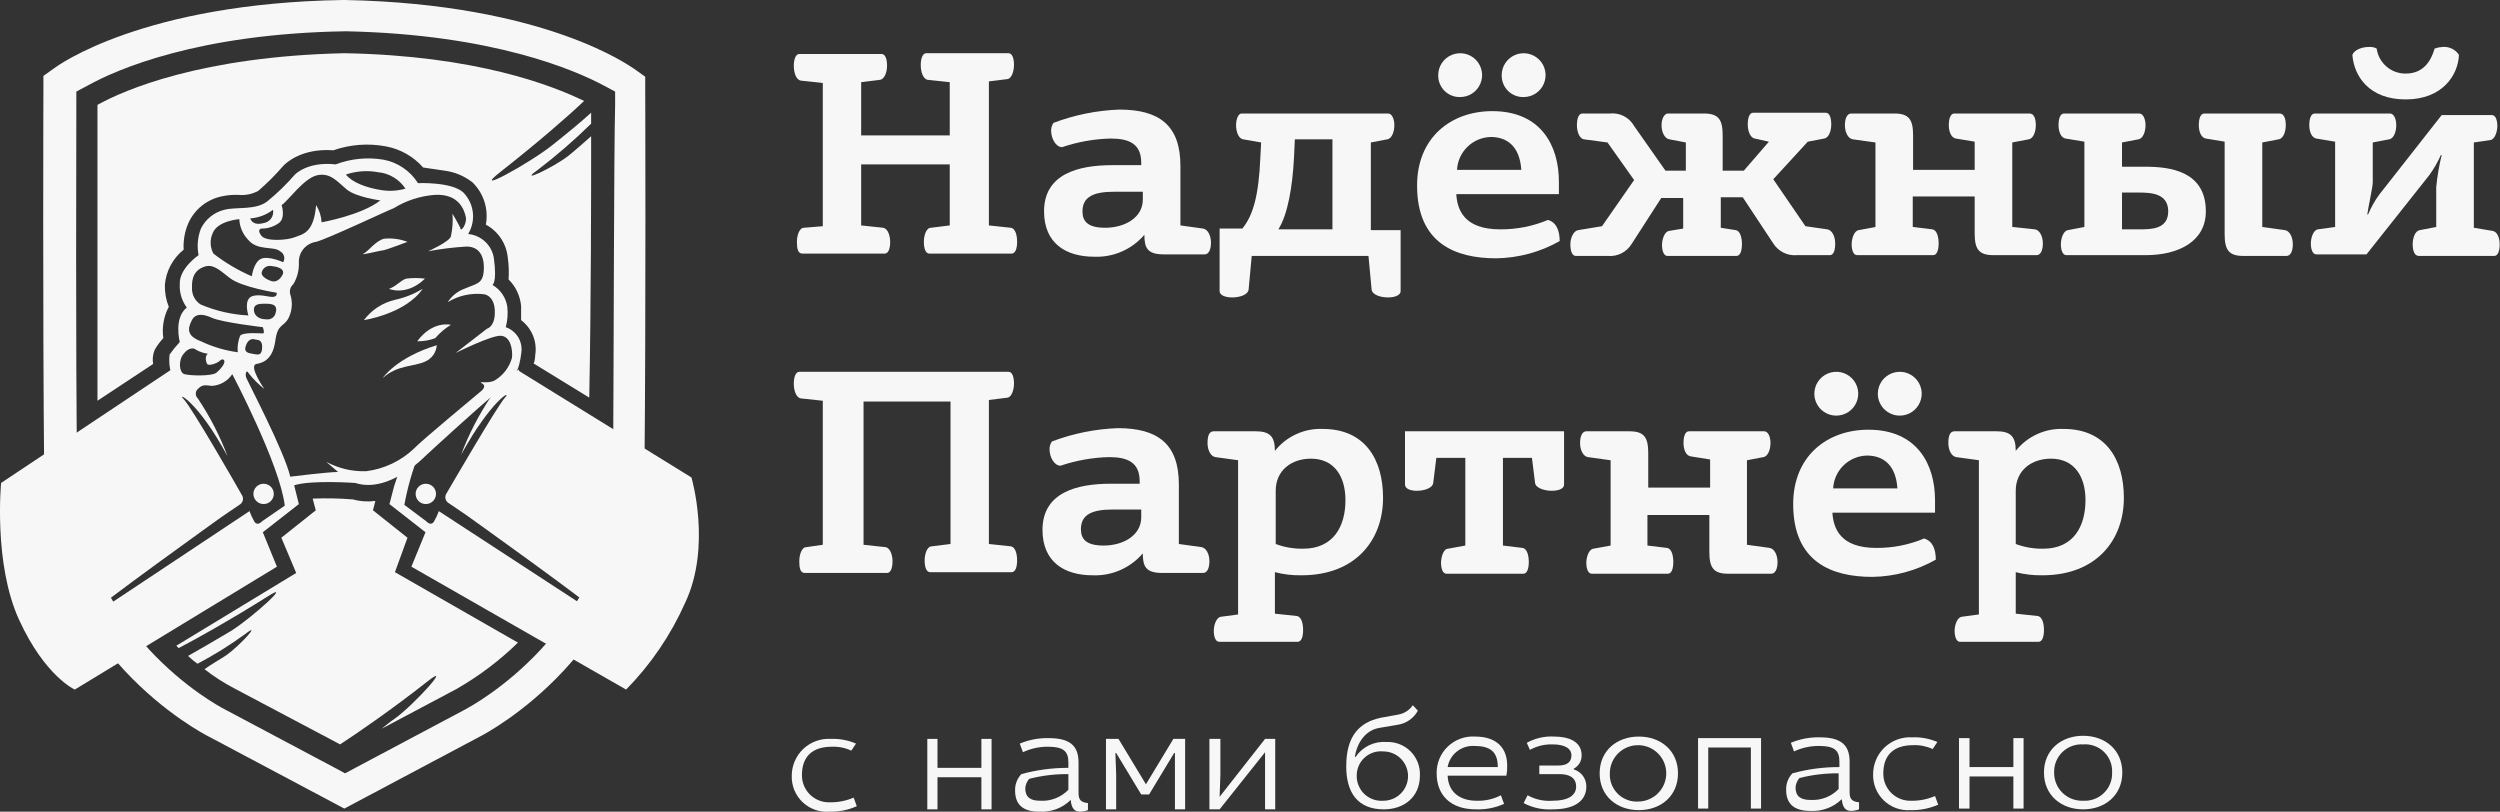 <svg width="77" height="25" viewBox="0 0 77 25" fill="none" xmlns="http://www.w3.org/2000/svg">
<rect x="0" y="0" width="77" height="25" fill="#333333" stroke="none"/>
<g clip-path="url(#clip0)">
<path d="M25.342 6.967V2.555L24.666 2.483C24.521 2.459 24.449 2.242 24.449 2.025C24.449 1.856 24.497 1.663 24.618 1.663H27.152C27.273 1.663 27.321 1.832 27.321 2.025C27.321 2.218 27.248 2.435 27.104 2.459L26.524 2.531V4.171H29.252V2.531L28.576 2.459C28.431 2.435 28.359 2.218 28.359 2.001C28.359 1.832 28.407 1.639 28.527 1.639H31.062C31.182 1.639 31.231 1.808 31.231 2.001C31.231 2.194 31.158 2.411 31.038 2.435L30.458 2.507V6.943L31.134 7.015C31.279 7.039 31.327 7.256 31.327 7.449C31.327 7.642 31.279 7.811 31.158 7.811H28.624C28.503 7.811 28.455 7.642 28.455 7.449C28.455 7.256 28.527 7.015 28.672 7.015L29.252 6.943V5.063H26.524V6.943L27.2 7.015C27.345 7.039 27.417 7.256 27.417 7.449C27.417 7.642 27.369 7.811 27.248 7.811H24.714C24.569 7.811 24.545 7.642 24.545 7.449C24.545 7.256 24.618 7.015 24.762 7.015L25.342 6.967Z" fill="#F7F7F7"/>
<path d="M35.15 5.111V5.014C35.15 4.436 34.788 4.267 34.209 4.267C33.7 4.279 33.195 4.369 32.713 4.532C32.52 4.532 32.375 4.267 32.375 4.026C32.373 3.94 32.398 3.856 32.447 3.785C33.096 3.539 33.781 3.401 34.474 3.375C35.705 3.375 36.357 3.857 36.357 5.111V6.943L37.057 7.04C37.202 7.064 37.298 7.257 37.298 7.473C37.298 7.69 37.226 7.835 37.105 7.835H35.85C35.343 7.835 35.247 7.642 35.247 7.232C35.057 7.454 34.82 7.63 34.552 7.747C34.285 7.864 33.994 7.919 33.702 7.907C32.833 7.907 32.157 7.498 32.157 6.509C32.157 5.352 33.219 5.087 34.257 5.087H35.15V5.111ZM35.174 5.906H34.306C33.702 5.906 33.34 6.051 33.34 6.509C33.34 6.823 33.509 7.015 34.04 7.015C34.643 7.015 35.199 6.702 35.199 6.148V5.906H35.174Z" fill="#F7F7F7"/>
<path d="M37.588 7.039H38.264C38.602 6.63 38.77 6.003 38.819 4.846L38.843 4.388L38.288 4.291C38.143 4.267 38.071 4.05 38.071 3.857C38.071 3.664 38.143 3.496 38.239 3.496H42.753C42.873 3.496 42.946 3.664 42.946 3.857C42.946 4.05 42.873 4.267 42.729 4.291L42.222 4.388V7.088H43.139V8.968C43.139 9.089 42.97 9.161 42.753 9.161C42.535 9.161 42.27 9.089 42.246 8.92L42.149 7.883H38.553L38.457 8.92C38.433 9.089 38.167 9.161 37.95 9.161C37.733 9.161 37.564 9.089 37.564 8.968V7.039H37.588ZM41.039 7.064V4.291H39.881L39.856 4.846C39.808 5.762 39.663 6.606 39.374 7.064H41.039Z" fill="#F7F7F7"/>
<path d="M44.852 5.955C44.877 6.461 45.094 7.064 46.204 7.064C46.709 7.068 47.21 6.97 47.676 6.774C47.942 6.847 48.038 7.112 48.038 7.425C47.442 7.763 46.769 7.946 46.083 7.956C44.828 7.956 43.646 7.498 43.646 5.714C43.646 4.243 44.684 3.423 45.963 3.423C47.459 3.423 48.014 4.484 48.014 5.593V5.979H44.852V5.955ZM44.297 2.314C44.297 2.181 44.337 2.05 44.411 1.939C44.486 1.828 44.591 1.742 44.715 1.691C44.838 1.64 44.974 1.626 45.105 1.652C45.236 1.678 45.356 1.743 45.451 1.837C45.545 1.931 45.61 2.052 45.636 2.183C45.662 2.314 45.649 2.449 45.597 2.573C45.546 2.696 45.46 2.801 45.349 2.876C45.237 2.95 45.107 2.989 44.973 2.989C44.884 2.992 44.795 2.976 44.712 2.943C44.629 2.91 44.553 2.86 44.49 2.797C44.427 2.734 44.377 2.658 44.344 2.575C44.311 2.492 44.295 2.404 44.297 2.314ZM46.856 5.231C46.807 4.484 46.397 4.219 45.914 4.219C45.645 4.226 45.389 4.334 45.197 4.522C45.004 4.71 44.89 4.963 44.877 5.231H46.856ZM46.252 2.314C46.252 2.181 46.292 2.05 46.366 1.939C46.441 1.828 46.546 1.742 46.669 1.691C46.793 1.64 46.929 1.626 47.06 1.652C47.191 1.678 47.311 1.743 47.406 1.837C47.501 1.931 47.565 2.052 47.591 2.183C47.617 2.314 47.604 2.449 47.552 2.573C47.501 2.696 47.415 2.801 47.303 2.876C47.192 2.95 47.062 2.989 46.928 2.989C46.839 2.992 46.75 2.976 46.667 2.943C46.584 2.91 46.508 2.86 46.445 2.797C46.382 2.734 46.332 2.658 46.299 2.575C46.266 2.492 46.25 2.404 46.252 2.314Z" fill="#F7F7F7"/>
<path d="M49.342 6.967L50.331 5.545L49.511 4.388L48.786 4.291C48.642 4.267 48.569 4.05 48.569 3.857C48.569 3.664 48.617 3.496 48.738 3.496H49.583C49.732 3.48 49.882 3.508 50.015 3.576C50.148 3.645 50.258 3.751 50.331 3.881L51.296 5.256H51.924V4.388L51.417 4.291C51.272 4.267 51.176 4.074 51.176 3.857C51.176 3.64 51.272 3.496 51.369 3.496H52.479C52.938 3.496 53.058 3.689 53.058 4.171V5.256H53.71L54.482 4.364L54.048 4.267C53.903 4.243 53.831 4.026 53.831 3.833C53.831 3.64 53.879 3.472 53.999 3.472H56.234C56.355 3.472 56.403 3.64 56.403 3.833C56.403 4.026 56.331 4.243 56.186 4.267L55.679 4.364L54.617 5.521L55.607 6.967L56.283 7.064C56.428 7.088 56.524 7.281 56.524 7.498C56.524 7.715 56.476 7.859 56.355 7.859H55.341C55.199 7.871 55.056 7.844 54.929 7.78C54.801 7.716 54.693 7.619 54.617 7.498L53.676 6.075H53V7.015L53.459 7.088C53.604 7.112 53.652 7.329 53.652 7.522C53.652 7.715 53.604 7.883 53.483 7.883H51.359C51.239 7.883 51.19 7.715 51.19 7.546C51.19 7.377 51.263 7.136 51.407 7.112L51.842 7.04V6.099H51.166L50.249 7.522C50.173 7.643 50.066 7.74 49.938 7.804C49.81 7.868 49.667 7.895 49.525 7.883H48.535C48.415 7.883 48.367 7.715 48.367 7.522C48.367 7.329 48.463 7.112 48.608 7.088L49.342 6.967Z" fill="#F7F7F7"/>
<path d="M57.764 6.991V4.388L57.065 4.291C56.92 4.267 56.823 4.074 56.823 3.857C56.823 3.64 56.896 3.496 57.016 3.496H58.344C58.802 3.496 58.923 3.688 58.923 4.171V5.231H60.82V4.363L60.241 4.267C60.096 4.243 60.023 4.05 60.023 3.857C60.023 3.664 60.072 3.496 60.193 3.496H62.509C62.654 3.496 62.703 3.664 62.703 3.857C62.703 4.05 62.63 4.267 62.485 4.291L61.978 4.388V6.991L62.678 7.064C62.823 7.088 62.92 7.281 62.92 7.498C62.92 7.715 62.847 7.859 62.727 7.859H61.399C60.941 7.859 60.82 7.666 60.82 7.184V6.051H58.913V6.991L59.517 7.064C59.661 7.088 59.71 7.305 59.71 7.498C59.71 7.69 59.661 7.859 59.541 7.859H57.2C57.079 7.859 57.031 7.69 57.031 7.522C57.031 7.353 57.103 7.112 57.248 7.088L57.764 6.991Z" fill="#F7F7F7"/>
<path d="M64.199 6.991V4.363L63.62 4.267C63.475 4.243 63.403 4.05 63.403 3.857C63.403 3.664 63.451 3.496 63.572 3.496H65.888C66.009 3.496 66.082 3.664 66.082 3.857C66.082 4.05 66.009 4.267 65.864 4.291L65.358 4.388V5.135H66.082C66.854 5.135 67.94 5.28 67.94 6.509C67.94 7.425 67.119 7.859 66.082 7.859H63.644C63.523 7.859 63.475 7.69 63.475 7.522C63.475 7.353 63.547 7.112 63.692 7.088L64.199 6.991ZM65.888 7.064C66.251 7.064 66.781 7.064 66.781 6.509C66.781 5.955 66.251 5.931 65.888 5.931H65.358V7.064H65.888ZM68.519 4.363L67.94 4.267C67.795 4.243 67.723 4.05 67.723 3.857C67.723 3.664 67.771 3.496 67.892 3.496H70.209C70.353 3.496 70.402 3.664 70.402 3.857C70.402 4.05 70.329 4.267 70.184 4.291L69.678 4.388V6.991L70.378 7.088C70.522 7.112 70.619 7.305 70.619 7.522C70.619 7.739 70.546 7.883 70.426 7.883H69.098C68.64 7.883 68.519 7.69 68.519 7.208V4.363Z" fill="#F7F7F7"/>
<path d="M71.922 6.991V4.364L71.343 4.267C71.198 4.243 71.126 4.05 71.126 3.857C71.126 3.664 71.174 3.496 71.295 3.496H73.612C73.732 3.496 73.805 3.664 73.805 3.857C73.805 4.05 73.732 4.267 73.588 4.291L73.081 4.388V5.617C73.081 5.762 72.936 6.413 72.912 6.606H72.936C73.026 6.393 73.139 6.191 73.274 6.003L75.204 3.544H76.749C76.87 3.544 76.918 3.713 76.918 3.881C76.918 4.05 76.846 4.291 76.701 4.315L76.194 4.388V7.015L76.773 7.112C76.918 7.136 76.99 7.329 76.99 7.522C76.99 7.715 76.942 7.883 76.822 7.883H74.505C74.36 7.883 74.311 7.715 74.311 7.522C74.311 7.329 74.384 7.112 74.529 7.088L75.036 6.991V5.762C75.068 5.429 75.125 5.098 75.204 4.773H75.18C75.082 4.994 74.961 5.205 74.818 5.4L72.888 7.835H71.343C71.222 7.835 71.174 7.666 71.174 7.498C71.174 7.329 71.246 7.088 71.391 7.064L71.922 6.991ZM72.96 1.446C73.043 1.439 73.127 1.456 73.201 1.495C73.231 1.71 73.338 1.907 73.502 2.049C73.666 2.191 73.877 2.268 74.094 2.266C74.625 2.266 74.867 1.905 74.987 1.495C75.065 1.467 75.146 1.451 75.229 1.446C75.327 1.437 75.426 1.455 75.515 1.497C75.605 1.54 75.681 1.605 75.736 1.688C75.711 2.314 75.229 3.062 74.094 3.062C72.96 3.062 72.501 2.338 72.453 1.688C72.511 1.543 72.728 1.446 72.97 1.446H72.96Z" fill="#F7F7F7"/>
<path d="M25.342 16.779V12.343L24.666 12.271C24.521 12.247 24.449 12.03 24.449 11.813C24.449 11.644 24.497 11.451 24.618 11.451H31.062C31.182 11.451 31.231 11.62 31.231 11.813C31.231 12.006 31.158 12.223 31.038 12.247L30.458 12.319V16.755L31.134 16.827C31.279 16.852 31.327 17.069 31.327 17.261C31.327 17.454 31.279 17.623 31.158 17.623H28.648C28.527 17.623 28.479 17.454 28.479 17.261C28.479 17.069 28.552 16.827 28.697 16.827L29.276 16.755V12.367H26.597V16.779L27.273 16.852C27.417 16.876 27.49 17.093 27.49 17.285C27.49 17.478 27.442 17.647 27.321 17.647H24.787C24.642 17.647 24.618 17.478 24.618 17.285C24.618 17.093 24.69 16.852 24.835 16.852L25.342 16.779Z" fill="#F7F7F7"/>
<path d="M35.102 14.923V14.826C35.102 14.248 34.74 14.079 34.161 14.079C33.651 14.091 33.147 14.181 32.664 14.344C32.471 14.344 32.326 14.079 32.326 13.838C32.324 13.752 32.35 13.668 32.399 13.597C33.048 13.351 33.733 13.213 34.426 13.187C35.657 13.187 36.309 13.669 36.309 14.923V16.755L37.008 16.852C37.153 16.876 37.25 17.069 37.25 17.285C37.25 17.503 37.178 17.647 37.057 17.647H35.802C35.295 17.647 35.198 17.454 35.198 17.044C35.009 17.266 34.771 17.442 34.504 17.559C34.236 17.676 33.946 17.731 33.654 17.719C32.785 17.719 32.109 17.31 32.109 16.321C32.109 15.164 33.171 14.899 34.209 14.899H35.102V14.923ZM35.126 15.694H34.257C33.654 15.694 33.292 15.839 33.292 16.297C33.292 16.61 33.461 16.803 33.992 16.803C34.595 16.803 35.15 16.49 35.15 15.935V15.694H35.126Z" fill="#F7F7F7"/>
<path d="M38.133 18.925V14.175L37.433 14.079C37.288 14.055 37.192 13.862 37.192 13.645C37.192 13.428 37.24 13.283 37.385 13.283H38.664C39.099 13.283 39.267 13.428 39.267 13.886C39.442 13.666 39.667 13.49 39.923 13.373C40.178 13.255 40.459 13.2 40.74 13.211C42.043 13.211 42.598 14.151 42.598 15.333C42.598 16.634 41.753 17.719 40.088 17.719C39.811 17.724 39.535 17.692 39.267 17.623V18.901L39.943 18.973C40.088 18.997 40.136 19.214 40.136 19.407C40.136 19.6 40.088 19.768 39.967 19.768H37.554C37.433 19.768 37.385 19.6 37.385 19.431C37.385 19.262 37.457 19.021 37.602 18.997L38.133 18.925ZM39.292 16.755C39.562 16.856 39.848 16.905 40.136 16.9C41.078 16.9 41.44 16.201 41.44 15.405C41.44 14.682 41.102 14.127 40.378 14.127C39.774 14.127 39.292 14.489 39.292 15.116V16.755Z" fill="#F7F7F7"/>
<path d="M45.132 16.803V14.103H44.239L44.143 14.875C44.119 15.043 43.853 15.116 43.636 15.116C43.419 15.116 43.274 15.043 43.274 14.923V13.284H48.173V14.923C48.173 15.043 48.029 15.116 47.787 15.116C47.594 15.116 47.304 15.043 47.28 14.875L47.184 14.103H46.291V16.803L46.894 16.876C47.039 16.9 47.087 17.117 47.087 17.31C47.087 17.503 47.039 17.671 46.918 17.671H44.553C44.432 17.671 44.384 17.503 44.384 17.334C44.384 17.165 44.456 16.9 44.601 16.9L45.132 16.803Z" fill="#F7F7F7"/>
<path d="M49.607 16.803V14.176L48.907 14.079C48.762 14.055 48.666 13.862 48.666 13.645C48.666 13.428 48.738 13.284 48.859 13.284H50.186C50.645 13.284 50.766 13.476 50.766 13.959V15.019H52.672V14.152L52.069 14.055C51.924 14.031 51.852 13.838 51.852 13.645C51.852 13.452 51.9 13.284 52.02 13.284H54.337C54.458 13.284 54.531 13.452 54.531 13.645C54.531 13.838 54.458 14.055 54.313 14.079L53.806 14.176V16.779L54.506 16.876C54.651 16.9 54.748 17.093 54.748 17.31C54.748 17.527 54.675 17.671 54.555 17.671H53.227C52.769 17.671 52.648 17.478 52.648 16.996V15.863H50.741V16.803L51.345 16.876C51.49 16.9 51.538 17.117 51.538 17.31C51.538 17.503 51.49 17.671 51.369 17.671H49.028C48.907 17.671 48.859 17.503 48.859 17.334C48.859 17.165 48.931 16.924 49.076 16.9L49.607 16.803Z" fill="#F7F7F7"/>
<path d="M56.437 15.767C56.461 16.273 56.679 16.876 57.789 16.876C58.294 16.88 58.795 16.782 59.261 16.586C59.526 16.659 59.623 16.924 59.623 17.237C59.026 17.576 58.354 17.758 57.668 17.768C56.413 17.768 55.23 17.309 55.23 15.525C55.23 14.055 56.268 13.235 57.547 13.235C59.044 13.235 59.599 14.296 59.599 15.405V15.791H56.437V15.767ZM55.882 12.126C55.882 11.993 55.922 11.862 55.996 11.751C56.07 11.64 56.176 11.554 56.299 11.503C56.423 11.452 56.559 11.438 56.69 11.464C56.821 11.49 56.941 11.555 57.036 11.649C57.13 11.743 57.195 11.864 57.221 11.995C57.247 12.126 57.233 12.261 57.182 12.385C57.131 12.508 57.044 12.613 56.933 12.688C56.822 12.762 56.691 12.801 56.558 12.801C56.379 12.801 56.207 12.73 56.08 12.604C55.953 12.477 55.882 12.305 55.882 12.126ZM58.44 15.043C58.392 14.296 57.982 14.031 57.499 14.031C57.23 14.038 56.974 14.146 56.781 14.334C56.589 14.521 56.475 14.775 56.461 15.043H58.44ZM57.837 12.126C57.837 11.993 57.877 11.862 57.951 11.751C58.025 11.64 58.131 11.554 58.254 11.503C58.378 11.452 58.514 11.438 58.645 11.464C58.776 11.49 58.896 11.555 58.991 11.649C59.085 11.743 59.15 11.864 59.176 11.995C59.202 12.126 59.188 12.261 59.137 12.385C59.086 12.508 58.999 12.613 58.888 12.688C58.777 12.762 58.647 12.801 58.513 12.801C58.334 12.801 58.162 12.73 58.035 12.604C57.908 12.477 57.837 12.305 57.837 12.126Z" fill="#F7F7F7"/>
<path d="M60.95 18.925V14.175L60.251 14.079C60.106 14.055 60.009 13.862 60.009 13.645C60.009 13.428 60.057 13.283 60.202 13.283H61.481C61.916 13.283 62.085 13.428 62.085 13.886C62.26 13.666 62.484 13.49 62.74 13.373C62.996 13.255 63.276 13.2 63.557 13.211C64.86 13.211 65.415 14.151 65.415 15.333C65.415 16.634 64.571 17.719 62.906 17.719C62.629 17.724 62.353 17.692 62.085 17.623V18.901L62.761 18.973C62.906 18.997 62.954 19.214 62.954 19.407C62.954 19.6 62.906 19.768 62.785 19.768H60.371C60.251 19.768 60.202 19.6 60.202 19.431C60.202 19.262 60.275 19.021 60.42 18.997L60.95 18.925ZM62.085 16.755C62.355 16.856 62.641 16.905 62.93 16.9C63.871 16.9 64.233 16.201 64.233 15.405C64.233 14.682 63.895 14.127 63.171 14.127C62.568 14.127 62.085 14.489 62.085 15.116V16.755Z" fill="#F7F7F7"/>
<path d="M21.297 14.706L15.987 11.427V11.379C15.687 11.544 15.404 11.738 15.142 11.958C15.239 12.078 15.118 12.223 15.118 12.223C14.744 12.78 14.436 13.379 14.201 14.007C15.142 12.295 15.794 11.982 15.553 12.247C15.311 12.512 13.887 14.971 13.757 15.188C13.739 15.213 13.726 15.241 13.72 15.271C13.714 15.301 13.714 15.332 13.721 15.361C13.728 15.391 13.741 15.419 13.76 15.443C13.779 15.467 13.802 15.487 13.829 15.502L14.36 15.863C14.36 15.863 18.343 18.708 18.328 18.804C18.314 18.901 18.135 18.756 18.135 18.756L13.516 15.743C13.477 15.851 13.428 15.956 13.371 16.056C13.274 16.225 13.13 16.056 13.13 16.056L12.454 15.55C12.553 15.005 12.707 14.472 12.912 13.959C12.743 14.079 12.526 14.248 12.333 14.393L12.14 14.971L11.995 15.526L13.105 16.393L12.671 17.454L19.284 21.239C20.046 20.463 20.662 19.557 21.104 18.563C21.924 16.827 21.297 14.706 21.297 14.706Z" fill="#F7F7F7"/>
<path d="M15.577 10.077C15.632 9.873 15.648 9.66 15.625 9.45C15.605 9.31 15.553 9.177 15.474 9.06C15.395 8.943 15.289 8.846 15.166 8.775C15.166 8.775 15.311 8.727 15.215 7.98C15.191 7.779 15.098 7.593 14.953 7.453C14.808 7.313 14.62 7.226 14.418 7.208C14.539 7.009 14.59 6.776 14.564 6.545C14.537 6.314 14.435 6.098 14.274 5.931C13.911 5.593 12.874 5.641 12.874 5.641C12.756 5.454 12.601 5.293 12.418 5.169C12.236 5.044 12.029 4.959 11.812 4.918C11.317 4.835 10.809 4.885 10.339 5.063C9.471 4.966 9.084 5.376 9.084 5.376C8.827 5.673 8.544 5.947 8.24 6.196C7.878 6.485 7.274 6.365 6.912 6.461C6.757 6.498 6.611 6.57 6.486 6.67C6.361 6.77 6.259 6.896 6.188 7.04C6.088 7.301 6.063 7.585 6.116 7.859C6.116 7.859 5.513 8.269 5.537 8.751C5.523 9.01 5.6 9.266 5.754 9.474C5.344 9.788 5.537 10.535 5.537 10.535C5.423 10.656 5.318 10.785 5.223 10.921C5.204 11.082 5.212 11.245 5.247 11.403L0.034 14.875C0.034 14.875 -0.207 17.358 0.589 19.093C1.385 20.829 2.303 21.239 2.303 21.239L8.529 17.454L8.095 16.393L9.205 15.526L9.06 14.947C9.591 14.778 10.943 14.875 10.943 14.875C11.981 15.212 13.091 14.055 13.091 14.055C13.091 14.055 14.732 12.536 15.311 12.078C15.89 11.62 15.987 11.427 16.059 10.849C16.08 10.684 16.043 10.518 15.955 10.378C15.867 10.237 15.733 10.131 15.577 10.077ZM11.643 5.304C11.813 5.319 11.977 5.373 12.123 5.461C12.269 5.548 12.394 5.668 12.488 5.81C12.252 5.878 12.005 5.895 11.763 5.858C11.281 5.786 10.846 5.617 10.653 5.376C10.972 5.268 11.312 5.243 11.643 5.304ZM8.674 6.316C8.867 6.196 9.35 5.497 9.76 5.4C10.171 5.304 10.388 5.593 10.677 5.834C10.967 6.075 11.715 6.172 11.715 6.172C11.136 6.63 9.905 6.847 9.905 6.847C9.895 6.658 9.837 6.476 9.736 6.316C9.664 7.184 9.326 7.208 9.084 7.305C8.843 7.401 8.191 7.449 8.047 7.257C7.902 7.064 8.047 7.04 8.047 7.04C8.226 7.043 8.403 6.992 8.553 6.895C8.819 6.75 8.674 6.316 8.674 6.316ZM8.409 6.461C8.418 6.507 8.417 6.554 8.407 6.6C8.398 6.646 8.379 6.689 8.352 6.728C8.324 6.766 8.29 6.798 8.25 6.823C8.21 6.848 8.165 6.864 8.119 6.871C7.757 6.967 7.709 6.726 7.709 6.726C7.963 6.709 8.207 6.616 8.409 6.461ZM6.55 7.184C6.695 6.798 7.371 6.75 7.371 6.75C7.38 6.984 7.475 7.207 7.636 7.377C7.926 7.739 8.433 7.57 8.626 7.739C8.655 7.754 8.681 7.775 8.702 7.8C8.723 7.826 8.738 7.855 8.747 7.887C8.756 7.918 8.759 7.951 8.754 7.984C8.75 8.017 8.739 8.048 8.722 8.076C8.722 8.076 8.24 7.859 8.023 7.98C7.805 8.1 7.757 8.51 7.757 8.51C7.335 8.328 6.937 8.093 6.574 7.811C6.522 7.716 6.492 7.609 6.488 7.5C6.484 7.392 6.505 7.283 6.55 7.184ZM8.689 8.486C8.689 8.486 8.568 8.727 8.351 8.655C8.134 8.582 8.037 8.462 8.061 8.39C8.069 8.356 8.083 8.324 8.102 8.296C8.122 8.268 8.148 8.245 8.177 8.227C8.206 8.209 8.239 8.197 8.273 8.192C8.307 8.186 8.342 8.188 8.375 8.197C8.626 8.221 8.795 8.317 8.689 8.486ZM6.275 8.221C6.541 8.124 6.71 8.269 7.072 8.558C7.434 8.848 8.52 9.016 8.52 9.016C8.52 9.016 8.568 9.185 8.303 9.137C8.254 9.137 7.82 9.016 7.675 9.185C7.53 9.354 7.651 9.716 7.651 9.716C7.144 9.69 6.646 9.576 6.179 9.378C6.094 9.324 6.025 9.249 5.979 9.16C5.932 9.071 5.91 8.972 5.913 8.872C5.899 8.51 6.019 8.317 6.275 8.221ZM8.496 9.595C8.494 9.63 8.485 9.665 8.47 9.697C8.454 9.729 8.432 9.757 8.405 9.78C8.377 9.803 8.345 9.819 8.311 9.829C8.277 9.839 8.241 9.841 8.206 9.836C7.916 9.836 7.82 9.667 7.82 9.547C7.82 9.426 7.868 9.354 8.134 9.354C8.399 9.354 8.529 9.378 8.505 9.595H8.496ZM5.899 9.884C5.995 9.667 6.212 9.643 6.526 9.788C6.84 9.932 8.095 10.077 8.095 10.077C8.095 10.077 8.167 10.27 8.095 10.27C8.023 10.27 7.492 10.222 7.395 10.342C7.331 10.503 7.306 10.677 7.323 10.849C6.929 10.796 6.547 10.682 6.188 10.511C5.73 10.342 5.792 10.101 5.899 9.884ZM8.071 10.752C8.047 10.969 7.926 10.921 7.781 10.897C7.636 10.873 7.482 10.849 7.588 10.607C7.694 10.366 7.878 10.463 7.878 10.463C7.998 10.463 8.095 10.511 8.071 10.752ZM5.657 10.897C5.802 10.704 5.971 10.704 6.043 10.776C6.156 10.838 6.278 10.879 6.405 10.897C6.309 10.945 6.333 11.138 6.381 11.21C6.43 11.283 6.695 11.186 6.768 11.114C6.84 11.041 6.912 11.066 6.912 11.138C6.912 11.21 6.816 11.355 6.671 11.475C6.526 11.596 5.85 11.572 5.681 11.524C5.513 11.475 5.488 11.09 5.657 10.897ZM8.071 16.056C8.071 16.056 7.926 16.225 7.829 16.056C7.772 15.956 7.724 15.851 7.685 15.742L3.075 18.804C3.075 18.804 2.93 18.925 2.882 18.852C2.834 18.78 6.84 15.911 6.84 15.911L7.371 15.55C7.398 15.536 7.422 15.516 7.44 15.491C7.459 15.467 7.472 15.439 7.479 15.41C7.486 15.38 7.486 15.349 7.48 15.319C7.474 15.289 7.461 15.261 7.443 15.236C7.323 15.019 5.899 12.536 5.657 12.295C5.416 12.054 6.092 12.343 7.009 14.055C6.774 13.427 6.466 12.828 6.092 12.271C6.072 12.252 6.057 12.23 6.046 12.205C6.035 12.18 6.03 12.153 6.03 12.126C6.03 12.099 6.035 12.072 6.046 12.048C6.057 12.023 6.072 12 6.092 11.982C6.237 11.837 6.309 11.861 6.526 11.885C6.652 11.878 6.774 11.841 6.883 11.778C6.992 11.716 7.084 11.628 7.154 11.524C7.154 11.524 8.626 14.32 8.771 15.574L8.071 16.056ZM15.77 11.017C15.69 11.31 15.499 11.561 15.239 11.716C15.022 11.837 14.684 11.716 14.853 11.813C15.022 11.909 14.78 12.078 14.78 12.078C14.78 12.078 12.922 13.621 12.753 13.814C12.35 14.198 11.834 14.443 11.281 14.513C10.852 14.528 10.427 14.429 10.05 14.224L10.412 14.537C10.098 14.537 8.94 14.682 8.94 14.682C8.771 13.934 7.636 11.765 7.588 11.644C7.54 11.524 7.588 11.355 7.661 11.499C7.802 11.678 7.964 11.84 8.143 11.982C8.143 11.982 7.636 11.258 7.902 11.21C8.167 11.162 8.409 11.017 8.481 10.487C8.553 9.957 8.747 10.077 8.891 9.788C9.001 9.562 9.018 9.303 8.94 9.065C8.924 9.009 8.924 8.949 8.942 8.894C8.959 8.838 8.992 8.789 9.036 8.751C9.158 8.548 9.216 8.313 9.205 8.076C9.201 7.925 9.253 7.777 9.351 7.662C9.449 7.546 9.586 7.471 9.736 7.449C10.098 7.353 11.932 6.485 12.126 6.413C12.505 6.179 12.935 6.038 13.38 6.003C14.129 5.955 14.298 6.461 14.346 6.678C14.394 6.895 14.177 7.184 14.177 7.015C14.08 6.823 13.936 6.581 13.936 6.581C13.955 6.816 13.938 7.051 13.887 7.281C13.839 7.449 13.187 7.739 13.187 7.739C13.578 7.666 13.973 7.617 14.37 7.594C14.756 7.594 14.925 7.883 14.901 8.317C14.877 8.751 14.684 8.727 14.298 8.896C14.088 8.974 13.911 9.118 13.791 9.306C14.13 9.098 14.53 9.013 14.925 9.065C15.118 9.113 15.263 9.306 15.239 9.691C15.215 10.077 14.998 10.125 14.998 10.125L14.032 10.873C14.032 10.873 15.142 10.318 15.432 10.342C15.722 10.366 15.794 10.752 15.77 11.017Z" fill="#F7F7F7"/>
<path d="M8.119 15.525C8.292 15.525 8.433 15.385 8.433 15.212C8.433 15.039 8.292 14.899 8.119 14.899C7.946 14.899 7.805 15.039 7.805 15.212C7.805 15.385 7.946 15.525 8.119 15.525Z" fill="#F7F7F7"/>
<path d="M13.115 15.525C13.288 15.525 13.429 15.385 13.429 15.212C13.429 15.039 13.288 14.899 13.115 14.899C12.942 14.899 12.801 15.039 12.801 15.212C12.801 15.385 12.942 15.525 13.115 15.525Z" fill="#F7F7F7"/>
<path d="M12.55 7.449C12.32 7.361 12.072 7.328 11.826 7.353C11.561 7.425 11.344 7.739 11.199 7.811C11.054 7.883 11.706 7.715 11.778 7.715C11.85 7.715 12.55 7.449 12.55 7.449Z" fill="#F7F7F7"/>
<path d="M13.018 8.896C12.757 9.053 12.472 9.167 12.174 9.233C11.787 9.32 11.445 9.543 11.208 9.86C11.208 9.86 12.487 9.667 13.018 8.896Z" fill="#F7F7F7"/>
<path d="M11.788 11.644C11.788 11.644 12.198 11.017 13.453 10.632C13.445 10.741 13.408 10.847 13.344 10.936C13.28 11.025 13.192 11.095 13.091 11.138C12.705 11.307 12.246 11.234 11.788 11.644Z" fill="#F7F7F7"/>
<path d="M13.887 10.005C13.887 10.005 13.332 9.86 12.85 10.511C13.039 10.515 13.228 10.483 13.405 10.415C13.543 10.254 13.706 10.116 13.887 10.005Z" fill="#F7F7F7"/>
<path d="M11.981 8.896C11.981 8.896 12.512 9.137 13.091 8.582C12.899 8.557 12.704 8.557 12.512 8.582C12.343 8.631 12.198 8.824 11.981 8.896Z" fill="#F7F7F7"/>
<path d="M19.873 2.772V2.363L19.535 2.122C19.414 2.049 16.808 0.121 10.619 0H10.571C4.402 0.096 1.772 2.025 1.675 2.097L1.337 2.338V2.748C1.337 2.821 1.313 9.547 1.361 14.561C1.409 20.082 6.236 22.589 6.43 22.686L10.605 24.904L14.78 22.686C14.973 22.589 19.8 20.058 19.849 14.561C19.897 9.547 19.873 2.821 19.873 2.772ZM18.883 14.561C18.835 19.455 14.515 21.745 14.346 21.842L10.943 23.65L10.629 23.819L10.315 23.65L6.912 21.842C6.719 21.745 2.423 19.455 2.375 14.561C2.327 10.318 2.351 4.822 2.351 3.23V2.821L2.713 2.628C3.582 2.146 6.092 1.037 10.629 0.964H10.677C15.205 1.061 17.725 2.17 18.584 2.628L18.946 2.821V3.23C18.907 4.822 18.907 10.318 18.883 14.561Z" fill="#F7F7F7"/>
<path d="M12.55 16.562L11.488 15.718L11.561 15.429C11.326 15.46 11.088 15.444 10.861 15.381C10.451 15.349 10.04 15.341 9.63 15.357L9.726 15.718L8.665 16.562L9.123 17.647L5.43 19.889L5.503 19.961C6.058 19.672 7.096 19.094 8.206 18.394C9.099 17.816 7.772 19.021 7.12 19.431C6.637 19.72 6.13 20.01 5.792 20.203C5.883 20.29 5.98 20.37 6.082 20.444C6.594 20.174 7.087 19.868 7.554 19.527C8.085 19.118 7.385 19.889 6.975 20.178C6.758 20.323 6.492 20.468 6.299 20.612C6.594 20.841 6.909 21.043 7.241 21.215L10.475 22.927C10.957 22.613 12.019 21.89 13.154 20.998C13.974 20.347 12.792 21.673 12.164 22.131C12.019 22.228 11.874 22.348 11.754 22.445L14.071 21.215C14.755 20.822 15.388 20.344 15.953 19.793L12.164 17.623L12.55 16.562Z" fill="#F7F7F7"/>
<path d="M18.207 4.195C17.99 4.388 17.749 4.605 17.508 4.797C17.049 5.159 15.915 5.689 16.566 5.231C17.142 4.791 17.69 4.316 18.207 3.809V3.471C17.918 3.737 17.508 4.074 17.025 4.46C16.301 5.039 14.442 6.051 15.432 5.28C16.566 4.388 17.483 3.592 17.99 3.11C17.001 2.628 14.66 1.712 10.605 1.639C6.212 1.736 3.823 2.772 3.002 3.23V12.343L4.716 11.21C4.691 11.064 4.707 10.913 4.764 10.776C4.838 10.646 4.927 10.524 5.03 10.415C4.983 10.083 5.042 9.746 5.199 9.45C5.113 9.236 5.072 9.006 5.078 8.775C5.095 8.564 5.156 8.359 5.255 8.173C5.355 7.986 5.492 7.822 5.657 7.69C5.64 7.41 5.69 7.129 5.802 6.871C5.895 6.664 6.035 6.483 6.211 6.34C6.387 6.198 6.594 6.099 6.816 6.051C6.99 6.011 7.168 5.995 7.347 6.003C7.555 6.022 7.765 5.98 7.95 5.882C8.227 5.645 8.485 5.387 8.722 5.111L8.747 5.087C8.795 5.039 9.278 4.556 10.267 4.629C10.786 4.448 11.344 4.406 11.884 4.508C12.33 4.59 12.734 4.819 13.033 5.159L13.685 5.255C14.002 5.295 14.302 5.42 14.553 5.617C14.724 5.784 14.85 5.99 14.922 6.217C14.993 6.444 15.008 6.685 14.964 6.919C15.151 7.019 15.31 7.164 15.428 7.341C15.546 7.518 15.618 7.72 15.639 7.931C15.671 8.155 15.679 8.381 15.664 8.607C15.886 8.825 16.022 9.116 16.05 9.426V9.86C16.214 9.984 16.342 10.151 16.419 10.342C16.495 10.533 16.518 10.742 16.484 10.945C16.482 11.035 16.466 11.125 16.436 11.21H16.46L18.149 12.247C18.207 9.185 18.207 5.979 18.207 4.195Z" fill="#F7F7F7"/>
<path d="M26.22 23.12C26.032 23.031 25.825 22.99 25.617 22.999C25.038 22.999 24.7 23.288 24.7 23.867C24.698 23.98 24.719 24.093 24.762 24.198C24.805 24.303 24.87 24.398 24.951 24.477C25.033 24.556 25.13 24.618 25.236 24.658C25.342 24.698 25.455 24.716 25.569 24.711C25.818 24.714 26.064 24.665 26.293 24.566L26.389 24.831C26.124 24.949 25.835 25.007 25.545 25C25.394 25.012 25.242 24.991 25.099 24.94C24.957 24.889 24.826 24.809 24.717 24.704C24.608 24.6 24.522 24.473 24.465 24.333C24.408 24.193 24.381 24.042 24.386 23.891C24.386 23.736 24.418 23.583 24.48 23.441C24.541 23.298 24.631 23.17 24.744 23.064C24.857 22.958 24.991 22.876 25.137 22.823C25.283 22.771 25.438 22.748 25.593 22.758C25.858 22.748 26.122 22.797 26.365 22.903L26.22 23.12Z" fill="#F7F7F7"/>
<path d="M28.875 22.758V23.65H30.227V22.758H30.54V24.928H30.227V23.939H28.875V24.928H28.561V22.758H28.875Z" fill="#F7F7F7"/>
<path d="M31.409 22.903C31.692 22.784 31.996 22.727 32.302 22.734C32.93 22.734 33.219 22.951 33.219 23.481V24.421C33.219 24.638 33.292 24.711 33.509 24.735V24.952C33.432 24.982 33.35 24.998 33.268 25C33.099 25 33.002 24.904 32.978 24.638C32.851 24.763 32.7 24.859 32.534 24.921C32.367 24.984 32.19 25.01 32.013 25C31.482 25 31.265 24.759 31.265 24.349C31.262 24.256 31.277 24.164 31.311 24.077C31.344 23.99 31.394 23.91 31.457 23.843C31.929 23.713 32.416 23.648 32.906 23.65V23.481C32.906 23.144 32.761 22.999 32.278 22.999C32.011 22.997 31.747 23.055 31.506 23.168L31.409 22.903ZM32.906 23.843C32.499 23.838 32.093 23.887 31.699 23.988C31.629 24.069 31.587 24.17 31.578 24.277C31.578 24.542 31.723 24.663 32.037 24.663C32.197 24.673 32.358 24.648 32.508 24.589C32.658 24.531 32.794 24.441 32.906 24.325V23.843Z" fill="#F7F7F7"/>
<path d="M34.45 22.758L35.295 24.156L36.14 22.758H36.502V24.928H36.188V23.192H36.164L35.392 24.47H35.15L34.378 23.192H34.354L34.378 23.843V24.928H34.064V22.758H34.45Z" fill="#F7F7F7"/>
<path d="M37.588 22.758V23.867L37.564 24.542L38.964 22.758H39.277V24.928H38.964V23.168L37.564 24.928H37.25V22.758H37.588Z" fill="#F7F7F7"/>
<path d="M43.67 21.89C43.606 22.006 43.517 22.106 43.408 22.181C43.299 22.257 43.173 22.306 43.042 22.324L42.477 22.42C42.067 22.493 41.802 22.854 41.729 23.312H41.754C41.856 23.16 41.997 23.037 42.162 22.956C42.327 22.876 42.511 22.84 42.695 22.854C42.833 22.847 42.971 22.869 43.1 22.918C43.23 22.968 43.347 23.044 43.445 23.142C43.543 23.24 43.619 23.357 43.668 23.486C43.718 23.615 43.74 23.753 43.733 23.891C43.733 24.542 43.25 24.928 42.622 24.928C41.802 24.928 41.464 24.397 41.464 23.602C41.464 22.686 41.85 22.252 42.526 22.107L43.057 22.011C43.149 21.996 43.237 21.963 43.316 21.913C43.395 21.863 43.462 21.798 43.515 21.721L43.67 21.89ZM42.608 24.663C42.809 24.663 43.003 24.582 43.145 24.44C43.288 24.298 43.368 24.105 43.368 23.903C43.368 23.702 43.288 23.509 43.145 23.366C43.003 23.224 42.809 23.144 42.608 23.144C42.504 23.133 42.398 23.144 42.298 23.177C42.199 23.209 42.107 23.263 42.03 23.334C41.952 23.404 41.891 23.49 41.849 23.586C41.807 23.682 41.786 23.786 41.787 23.891C41.785 23.997 41.806 24.102 41.847 24.2C41.888 24.298 41.949 24.386 42.026 24.459C42.104 24.531 42.195 24.587 42.295 24.622C42.396 24.657 42.502 24.671 42.608 24.663Z" fill="#F7F7F7"/>
<path d="M44.587 23.891C44.611 24.445 45.021 24.663 45.48 24.663C45.74 24.672 45.998 24.614 46.228 24.494L46.325 24.759C46.052 24.882 45.755 24.939 45.456 24.928C44.683 24.928 44.249 24.494 44.249 23.819C44.246 23.665 44.275 23.512 44.334 23.37C44.393 23.228 44.481 23.1 44.592 22.994C44.703 22.887 44.835 22.805 44.98 22.752C45.124 22.699 45.278 22.676 45.432 22.686C46.107 22.686 46.421 23.047 46.421 23.578C46.425 23.683 46.417 23.788 46.397 23.891H44.587ZM46.132 23.626C46.132 23.144 45.89 22.975 45.407 22.975C45.215 22.964 45.025 23.025 44.873 23.145C44.722 23.265 44.62 23.436 44.587 23.626H46.132Z" fill="#F7F7F7"/>
<path d="M47.025 22.878C47.282 22.736 47.575 22.669 47.869 22.686C48.304 22.686 48.714 22.83 48.714 23.264C48.716 23.348 48.695 23.431 48.652 23.504C48.609 23.576 48.547 23.635 48.473 23.674V23.698C48.586 23.732 48.685 23.803 48.755 23.898C48.825 23.994 48.861 24.11 48.859 24.229C48.859 24.614 48.569 24.928 47.821 24.928C47.511 24.947 47.202 24.88 46.928 24.735L47.049 24.494C47.284 24.625 47.553 24.684 47.821 24.663C48.304 24.663 48.545 24.494 48.545 24.229C48.545 23.963 48.352 23.843 48.038 23.843H47.411V23.578H47.99C48.255 23.578 48.4 23.481 48.4 23.264C48.4 23.047 48.183 22.927 47.821 22.927C47.577 22.919 47.335 22.978 47.121 23.096L47.025 22.878Z" fill="#F7F7F7"/>
<path d="M50.476 24.952C49.8 24.952 49.269 24.518 49.269 23.819C49.269 23.12 49.8 22.686 50.476 22.686C51.152 22.686 51.682 23.12 51.682 23.819C51.682 24.518 51.152 24.952 50.476 24.952ZM50.476 24.687C50.647 24.682 50.812 24.627 50.952 24.529C51.091 24.431 51.199 24.294 51.261 24.134C51.323 23.976 51.337 23.802 51.301 23.635C51.265 23.468 51.18 23.316 51.058 23.197C50.935 23.078 50.78 22.998 50.612 22.966C50.445 22.935 50.271 22.953 50.114 23.02C49.956 23.086 49.822 23.197 49.728 23.339C49.633 23.481 49.583 23.648 49.583 23.819C49.577 23.936 49.596 24.054 49.639 24.163C49.683 24.273 49.749 24.372 49.833 24.454C49.917 24.536 50.019 24.599 50.129 24.64C50.24 24.68 50.358 24.696 50.476 24.687Z" fill="#F7F7F7"/>
<path d="M54.241 22.734V24.904H53.927V23.023H52.614V24.904H52.3V22.734H54.241Z" fill="#F7F7F7"/>
<path d="M55.158 22.878C55.441 22.76 55.745 22.702 56.051 22.71C56.679 22.71 56.968 22.927 56.968 23.457V24.397C56.968 24.614 57.041 24.687 57.258 24.711V24.928C57.181 24.957 57.099 24.974 57.016 24.976C56.847 24.976 56.751 24.879 56.727 24.614C56.6 24.738 56.449 24.835 56.282 24.897C56.116 24.959 55.939 24.986 55.761 24.976C55.23 24.976 55.013 24.735 55.013 24.325C55.011 24.232 55.026 24.14 55.059 24.053C55.092 23.966 55.142 23.886 55.206 23.819C55.678 23.689 56.165 23.624 56.654 23.626V23.457C56.654 23.12 56.51 22.975 56.027 22.975C55.76 22.973 55.496 23.031 55.255 23.144L55.158 22.878ZM56.63 23.819C56.223 23.814 55.818 23.863 55.423 23.963C55.353 24.044 55.311 24.146 55.303 24.253C55.303 24.518 55.448 24.638 55.761 24.638C55.922 24.648 56.083 24.623 56.233 24.565C56.383 24.507 56.519 24.417 56.63 24.301V23.819Z" fill="#F7F7F7"/>
<path d="M59.526 23.071C59.338 22.983 59.131 22.942 58.923 22.951C58.344 22.951 58.006 23.24 58.006 23.819C58.004 23.932 58.025 24.045 58.068 24.15C58.112 24.255 58.176 24.35 58.257 24.429C58.339 24.508 58.436 24.569 58.542 24.61C58.648 24.65 58.761 24.668 58.875 24.663C59.124 24.666 59.37 24.617 59.599 24.518L59.696 24.783C59.43 24.901 59.141 24.959 58.851 24.952C58.7 24.963 58.548 24.943 58.405 24.892C58.263 24.841 58.133 24.761 58.023 24.656C57.914 24.551 57.828 24.425 57.771 24.285C57.714 24.145 57.687 23.994 57.692 23.843C57.692 23.688 57.724 23.535 57.786 23.392C57.847 23.25 57.937 23.122 58.05 23.016C58.163 22.91 58.297 22.828 58.443 22.775C58.589 22.723 58.744 22.7 58.899 22.71C59.164 22.699 59.428 22.749 59.671 22.854L59.526 23.071Z" fill="#F7F7F7"/>
<path d="M60.661 22.734V23.626H62.012V22.734H62.326V24.904H62.012V23.915H60.661V24.904H60.337V22.734H60.661Z" fill="#F7F7F7"/>
<path d="M64.16 24.928C63.485 24.928 62.954 24.494 62.954 23.795C62.954 23.095 63.485 22.662 64.16 22.662C64.836 22.662 65.367 23.095 65.367 23.795C65.367 24.494 64.836 24.928 64.16 24.928ZM64.16 24.663C64.277 24.67 64.395 24.652 64.505 24.611C64.615 24.571 64.715 24.507 64.799 24.426C64.883 24.344 64.949 24.246 64.993 24.137C65.037 24.028 65.057 23.912 65.053 23.795C65.059 23.677 65.04 23.559 64.997 23.45C64.954 23.34 64.888 23.241 64.803 23.159C64.719 23.077 64.618 23.014 64.507 22.974C64.396 22.934 64.278 22.918 64.16 22.927C64.043 22.92 63.926 22.937 63.816 22.978C63.706 23.018 63.606 23.082 63.522 23.163C63.438 23.245 63.372 23.343 63.328 23.452C63.284 23.561 63.264 23.677 63.267 23.795C63.266 23.911 63.288 24.027 63.332 24.134C63.377 24.242 63.443 24.34 63.527 24.421C63.61 24.502 63.709 24.565 63.819 24.607C63.928 24.648 64.044 24.667 64.16 24.663Z" fill="#F7F7F7"/>
</g>
<defs>
<clipPath id="clip0">
<rect width="77" height="25" fill="white"/>
</clipPath>
</defs>
</svg>
